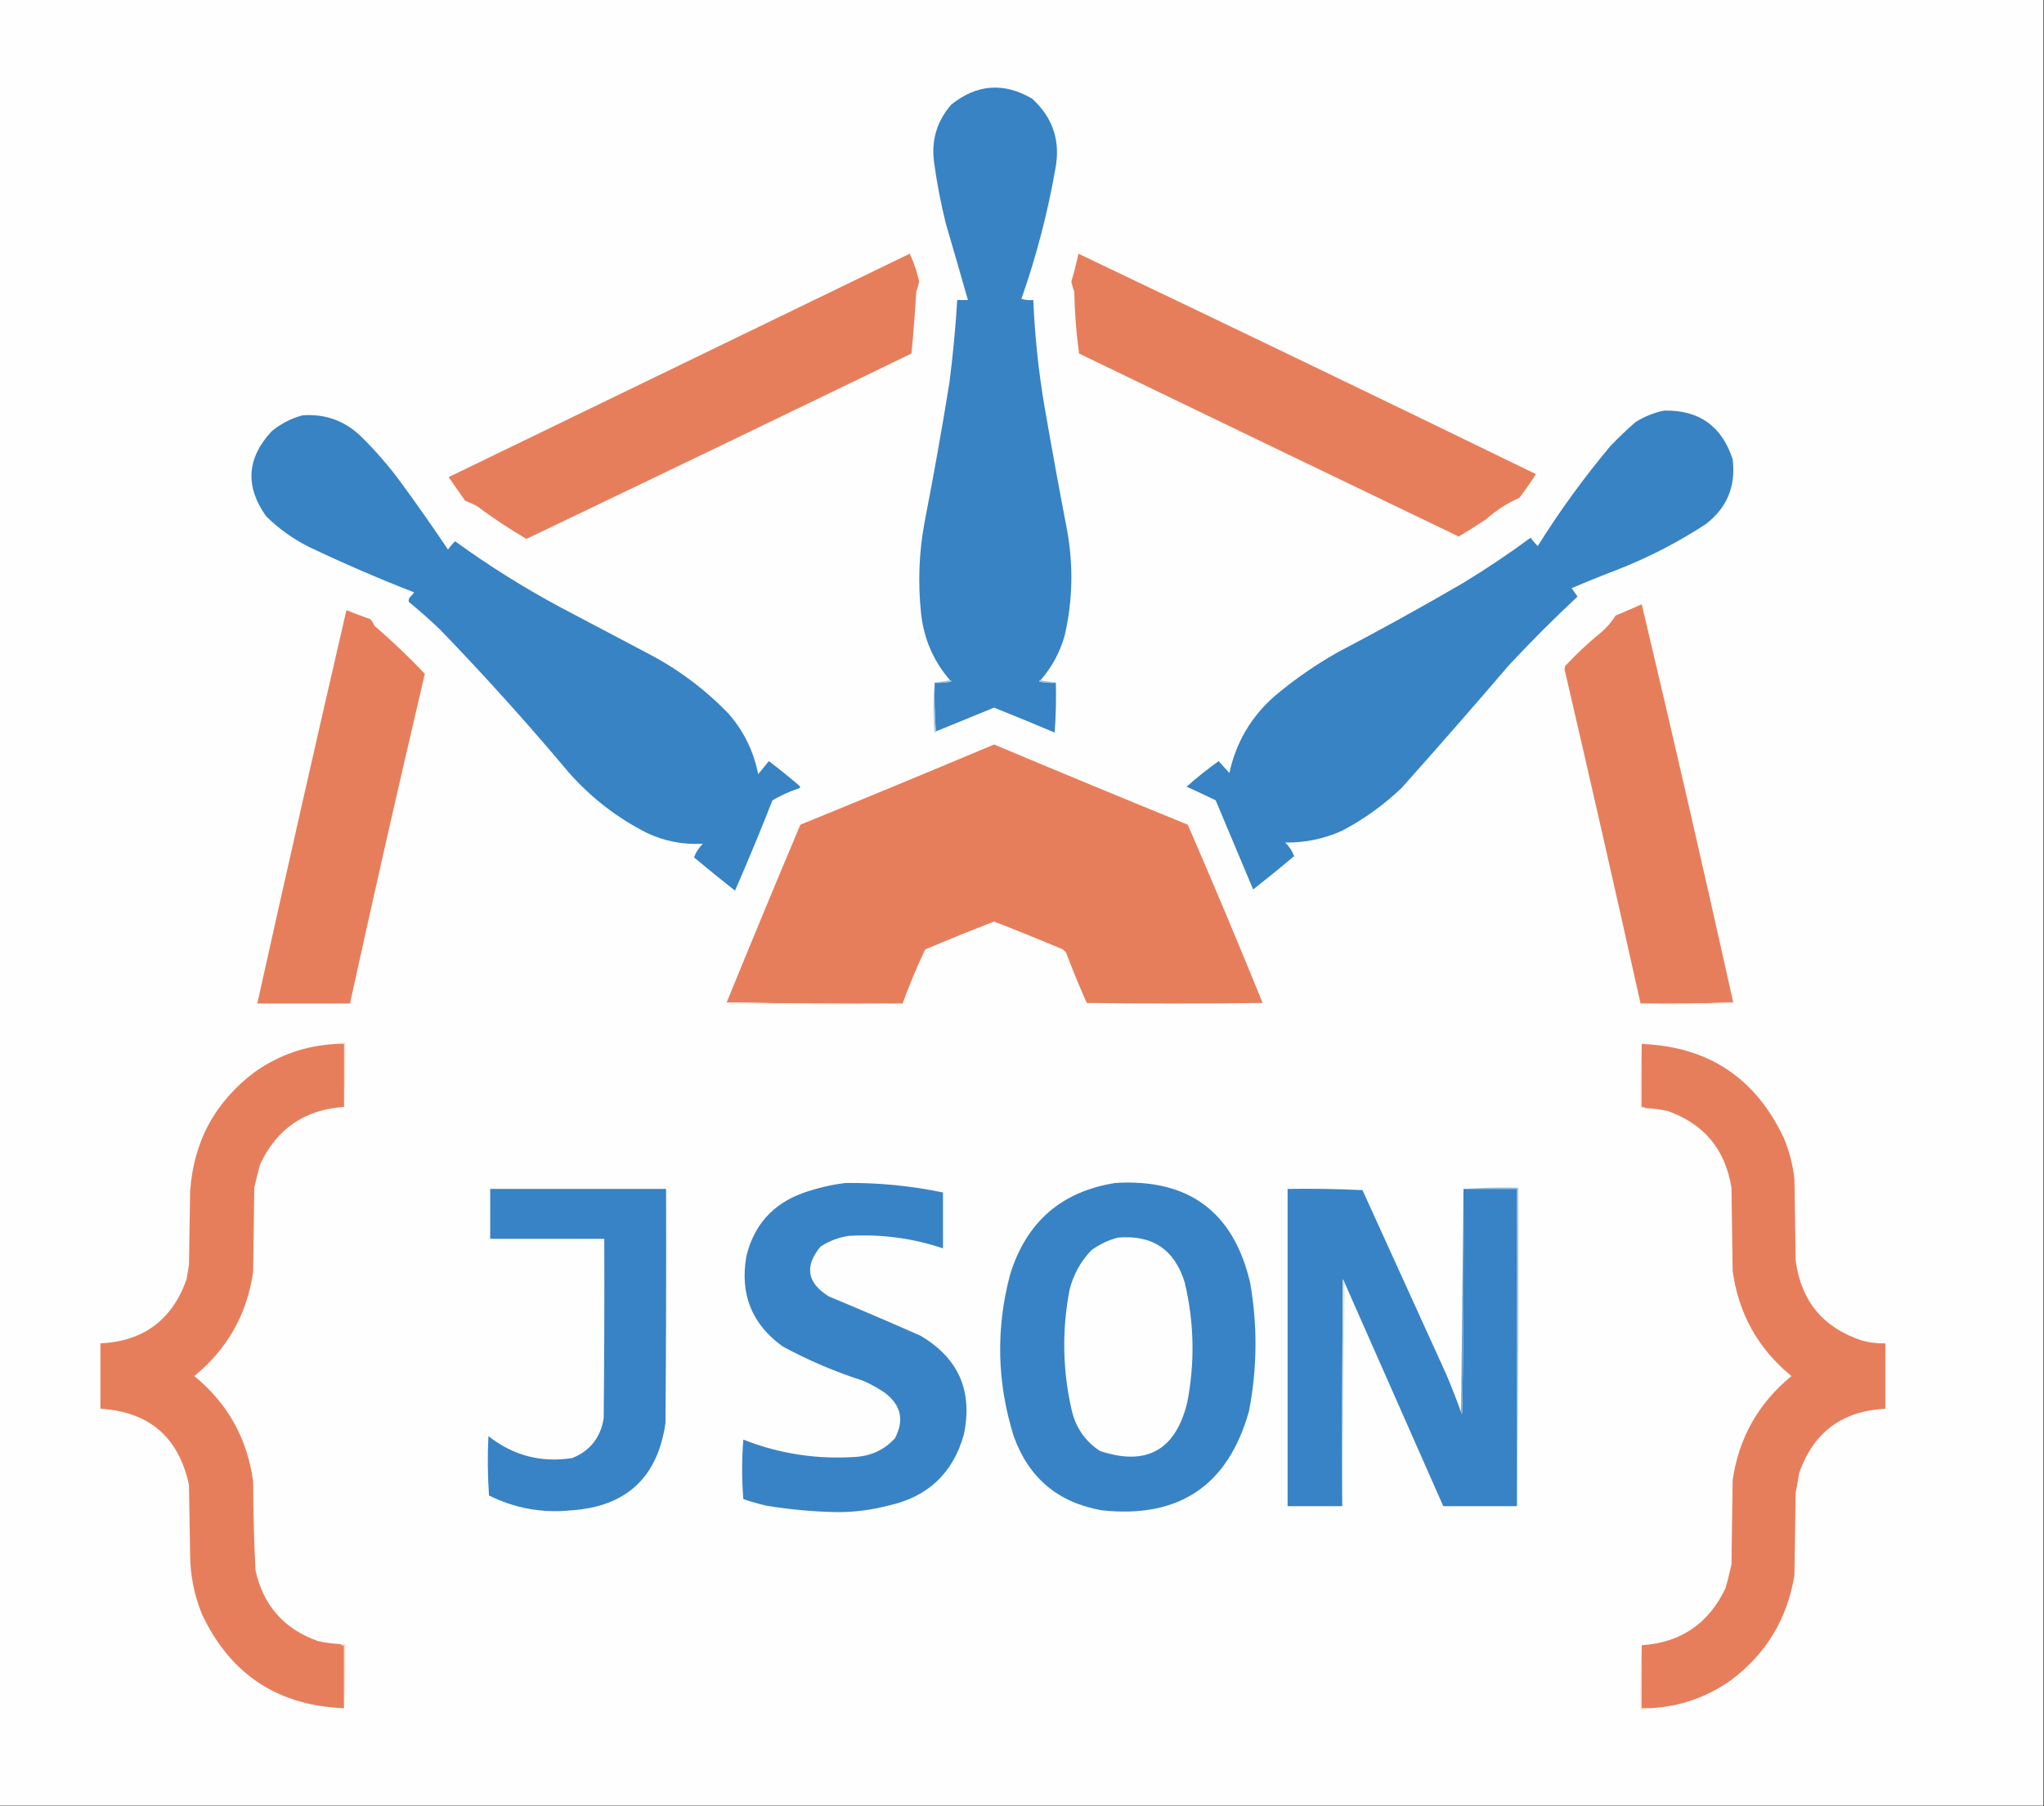 <?xml version="1.0" encoding="UTF-8"?>
<!DOCTYPE svg PUBLIC "-//W3C//DTD SVG 1.1//EN" "http://www.w3.org/Graphics/SVG/1.1/DTD/svg11.dtd">
<svg xmlns="http://www.w3.org/2000/svg" version="1.1" width="1720px" height="1520px" style="shape-rendering:geometricPrecision; text-rendering:geometricPrecision; image-rendering:optimizeQuality; fill-rule:evenodd; clip-rule:evenodd" xmlns:xlink="http://www.w3.org/1999/xlink">
<rect width="100%" height="100%" fill="#333333" stroke="none"/>
<g><path style="opacity:1" fill="#fefefe" d="M -0.5,-0.5 C 572.833,-0.5 1146.17,-0.5 1719.5,-0.5C 1719.5,506.167 1719.5,1012.83 1719.5,1519.5C 1146.17,1519.5 572.833,1519.5 -0.5,1519.5C -0.5,1012.83 -0.5,506.167 -0.5,-0.5 Z"/></g>
<g><path style="opacity:1" fill="#3783c4" d="M 875.5,572.5 C 874.957,572.56 874.624,572.893 874.5,573.5C 879.12,574.493 883.786,574.827 888.5,574.5C 888.833,588.516 888.499,602.516 887.5,616.5C 870.575,609.303 853.575,602.303 836.5,595.5C 820.148,602.171 803.815,608.838 787.5,615.5C 786.504,602.01 786.171,588.344 786.5,574.5C 791.214,574.827 795.88,574.493 800.5,573.5C 800.376,572.893 800.043,572.56 799.5,572.5C 785.393,556.262 777.226,537.262 775,515.5C 772.338,490.01 773.338,464.677 778,439.5C 785.651,400.304 792.651,360.971 799,321.5C 801.924,298.565 804.09,275.565 805.5,252.5C 808.5,252.5 811.5,252.5 814.5,252.5C 808.44,231.152 802.274,209.819 796,188.5C 791.713,171.353 788.38,154.019 786,136.5C 783.544,118.081 788.378,101.915 800.5,88C 821.978,70.799 844.644,69.132 868.5,83C 886.15,99.076 892.65,118.91 888,142.5C 881.475,179.63 871.975,215.963 859.5,251.5C 862.768,252.487 866.102,252.82 869.5,252.5C 870.753,282.699 873.92,312.699 879,342.5C 885.018,377.236 891.351,411.903 898,446.5C 903.302,475.998 902.635,505.331 896,534.5C 892.008,548.825 885.175,561.492 875.5,572.5 Z"/></g>
<g><path style="opacity:1" fill="#e77e5b" d="M 765.5,213.5 C 768.986,220.89 771.653,228.724 773.5,237C 772.87,239.89 772.037,242.724 771,245.5C 769.998,262.859 768.665,280.193 767,297.5C 659.106,349.781 551.106,401.781 443,453.5C 428.634,445.134 414.801,435.967 401.5,426C 398.285,424.226 394.952,422.726 391.5,421.5C 386.833,414.833 382.167,408.167 377.5,401.5C 506.863,338.818 636.196,276.151 765.5,213.5 Z"/></g>
<g><path style="opacity:1" fill="#e77e5b" d="M 907.5,213.5 C 1036.02,274.761 1164.36,336.594 1292.5,399C 1288.08,405.842 1283.41,412.508 1278.5,419C 1268.22,423.475 1258.89,429.475 1250.5,437C 1242.97,442.031 1235.3,446.864 1227.5,451.5C 1120.86,400.263 1014.36,348.93 908,297.5C 905.638,280.244 904.305,262.911 904,245.5C 902.963,242.724 902.13,239.89 901.5,237C 903.814,229.228 905.814,221.395 907.5,213.5 Z"/></g>
<g><path style="opacity:1" fill="#3783c4" d="M 1400.5,345.5 C 1429.81,344.981 1448.98,358.647 1458,386.5C 1460.83,409.028 1453.33,427.194 1435.5,441C 1411.64,456.599 1386.3,469.599 1359.5,480C 1347.03,484.736 1334.7,489.736 1322.5,495C 1324.18,497.344 1325.85,499.677 1327.5,502C 1307.69,520.478 1288.52,539.645 1270,559.5C 1240.21,594.296 1210.04,628.796 1179.5,663C 1164.49,677.354 1147.82,689.354 1129.5,699C 1114.27,705.912 1098.27,709.245 1081.5,709C 1084.96,712.413 1087.46,716.246 1089,720.5C 1077.64,730.023 1066.14,739.356 1054.5,748.5C 1044.01,723.509 1033.51,698.509 1023,673.5C 1014.91,669.538 1006.74,665.705 998.5,662C 1007.14,654.352 1016.14,647.186 1025.5,640.5C 1028.5,643.833 1031.5,647.167 1034.5,650.5C 1040.16,624.345 1053.16,602.511 1073.5,585C 1089.73,571.44 1107.06,559.44 1125.5,549C 1160.92,530.457 1195.92,511.123 1230.5,491C 1250.27,479.034 1269.44,466.201 1288,452.5C 1289.76,455.02 1291.76,457.353 1294,459.5C 1312.4,430.1 1332.73,402.1 1355,375.5C 1361.86,368.302 1369.03,361.468 1376.5,355C 1384.06,350.373 1392.06,347.206 1400.5,345.5 Z"/></g>
<g><path style="opacity:1" fill="#3783c4" d="M 254.5,349.5 C 273.503,348.11 289.836,353.944 303.5,367C 315.719,378.951 326.885,391.785 337,405.5C 350.722,424.223 364.056,443.223 377,462.5C 378.763,459.98 380.763,457.647 383,455.5C 411.169,475.978 440.669,494.478 471.5,511C 495.5,523.667 519.5,536.333 543.5,549C 569.484,562.311 592.651,579.478 613,600.5C 625.854,615.208 634.187,632.208 638,651.5C 641,647.833 644,644.167 647,640.5C 655.85,647.26 664.516,654.26 673,661.5C 673.591,662.483 673.257,663.15 672,663.5C 664.278,666.07 656.945,669.403 650,673.5C 639.986,699.045 629.486,724.379 618.5,749.5C 606.855,740.356 595.355,731.023 584,721.5C 585.558,717.26 588.058,713.426 591.5,710C 575.046,710.98 559.379,707.98 544.5,701C 519.528,688.377 497.695,671.544 479,650.5C 444.314,609.14 408.147,568.973 370.5,530C 361.964,521.795 353.131,513.962 344,506.5C 343.685,505.092 344.018,503.759 345,502.5C 346.353,501.315 347.52,499.981 348.5,498.5C 318.337,486.75 288.67,473.917 259.5,460C 246.344,453.339 234.51,444.839 224,434.5C 206.088,409.432 207.588,385.599 228.5,363C 236.275,356.614 244.941,352.114 254.5,349.5 Z"/></g>
<g><path style="opacity:1" fill="#e77e5b" d="M 1458.5,843.5 C 1432.67,844.498 1406.67,844.831 1380.5,844.5C 1359.62,750.584 1338.28,656.751 1316.5,563C 1316.67,562.167 1316.83,561.333 1317,560.5C 1326.56,550.266 1336.73,540.766 1347.5,532C 1352.25,527.922 1356.25,523.255 1359.5,518C 1366.87,514.931 1374.21,511.764 1381.5,508.5C 1407.95,619.985 1433.62,731.652 1458.5,843.5 Z"/></g>
<g><path style="opacity:1" fill="#e77e5b" d="M 291.5,513.5 C 298.104,516.091 304.771,518.591 311.5,521C 313.041,522.579 314.208,524.413 315,526.5C 329.794,539.292 343.96,552.792 357.5,567C 335.807,659.314 314.807,751.814 294.5,844.5C 268.5,844.5 242.5,844.5 216.5,844.5C 241.012,734.112 266.012,623.779 291.5,513.5 Z"/></g>
<g><path style="opacity:1" fill="#9fc1e0" d="M 799.5,572.5 C 800.043,572.56 800.376,572.893 800.5,573.5C 795.88,574.493 791.214,574.827 786.5,574.5C 790.833,573.833 795.167,573.167 799.5,572.5 Z"/></g>
<g><path style="opacity:1" fill="#a1c2e0" d="M 875.5,572.5 C 879.833,573.167 884.167,573.833 888.5,574.5C 883.786,574.827 879.12,574.493 874.5,573.5C 874.624,572.893 874.957,572.56 875.5,572.5 Z"/></g>
<g><path style="opacity:1" fill="#a5c5e2" d="M 786.5,574.5 C 786.171,588.344 786.504,602.01 787.5,615.5C 787.44,616.043 787.107,616.376 786.5,616.5C 785.174,602.339 785.174,588.339 786.5,574.5 Z"/></g>
<g><path style="opacity:1" fill="#e77e5b" d="M 759.5,844.5 C 709.997,844.832 660.664,844.499 611.5,843.5C 631.875,793.541 652.542,743.708 673.5,694C 727.955,671.793 782.288,649.293 836.5,626.5C 890.712,649.293 945.045,671.793 999.5,694C 1021.08,743.733 1042.08,793.733 1062.5,844C 1013.17,844.667 963.833,844.667 914.5,844C 908.28,830.012 902.447,815.845 897,801.5C 896.167,800.667 895.333,799.833 894.5,799C 875.26,790.878 855.926,783.044 836.5,775.5C 817.069,783.034 797.736,790.867 778.5,799C 771.491,813.856 765.157,829.022 759.5,844.5 Z"/></g>
<g><path style="opacity:1" fill="#fbebe6" d="M 611.5,843.5 C 660.664,844.499 709.997,844.832 759.5,844.5C 709.998,845.831 660.332,845.831 610.5,844.5C 610.624,843.893 610.957,843.56 611.5,843.5 Z"/></g>
<g><path style="opacity:1" fill="#fbece7" d="M 1458.5,843.5 C 1459.04,843.56 1459.38,843.893 1459.5,844.5C 1433,845.829 1406.67,845.829 1380.5,844.5C 1406.67,844.831 1432.67,844.498 1458.5,843.5 Z"/></g>
<g><path style="opacity:1" fill="#f8ddd4" d="M 282.5,878.5 C 284.948,877.527 287.615,877.194 290.5,877.5C 290.83,895.674 290.497,913.674 289.5,931.5C 289.5,913.833 289.5,896.167 289.5,878.5C 287.167,878.5 284.833,878.5 282.5,878.5 Z"/></g>
<g><path style="opacity:1" fill="#e77e5b" d="M 282.5,878.5 C 284.833,878.5 287.167,878.5 289.5,878.5C 289.5,896.167 289.5,913.833 289.5,931.5C 256.682,933.669 233.182,949.669 219,979.5C 217.12,986.11 215.454,992.777 214,999.5C 213.667,1023.17 213.333,1046.83 213,1070.5C 207.775,1106.12 191.275,1135.29 163.5,1158C 191.557,1180.94 208.057,1210.44 213,1246.5C 213.091,1271.53 213.758,1296.53 215,1321.5C 221.559,1351.06 239.059,1370.89 267.5,1381C 273.759,1382.41 280.092,1383.24 286.5,1383.5C 287.209,1384.4 288.209,1384.74 289.5,1384.5C 289.5,1402.17 289.5,1419.83 289.5,1437.5C 233.659,1435.33 193.825,1409 170,1358.5C 163.443,1342.49 160.11,1325.83 160,1308.5C 159.667,1288.83 159.333,1269.17 159,1249.5C 150.289,1209.28 125.456,1187.95 84.5,1185.5C 84.5,1167.17 84.5,1148.83 84.5,1130.5C 120.796,1128.69 144.963,1110.69 157,1076.5C 157.667,1072.5 158.333,1068.5 159,1064.5C 159.333,1043.83 159.667,1023.17 160,1002.5C 162.859,960.611 181.025,927.111 214.5,902C 234.873,887.652 257.54,879.819 282.5,878.5 Z"/></g>
<g><path style="opacity:1" fill="#f8ddd3" d="M 1381.5,878.5 C 1381.5,896.167 1381.5,913.833 1381.5,931.5C 1382.79,931.263 1383.79,931.596 1384.5,932.5C 1383.17,932.5 1381.83,932.5 1380.5,932.5C 1380.17,914.326 1380.5,896.326 1381.5,878.5 Z"/></g>
<g><path style="opacity:1" fill="#e77e5b" d="M 1381.5,878.5 C 1437.34,880.668 1477.17,907.001 1501,957.5C 1505.72,968.719 1508.72,980.385 1510,992.5C 1510.33,1015.17 1510.67,1037.83 1511,1060.5C 1515.49,1094.7 1533.99,1117.2 1566.5,1128C 1573.05,1129.81 1579.71,1130.65 1586.5,1130.5C 1586.5,1148.83 1586.5,1167.17 1586.5,1185.5C 1550.2,1187.31 1526.04,1205.31 1514,1239.5C 1513.11,1245.19 1512.11,1250.85 1511,1256.5C 1510.67,1279.5 1510.33,1302.5 1510,1325.5C 1504.05,1362.24 1486.22,1391.74 1456.5,1414C 1436.13,1428.35 1413.46,1436.18 1388.5,1437.5C 1386.17,1437.5 1383.83,1437.5 1381.5,1437.5C 1381.5,1419.83 1381.5,1402.17 1381.5,1384.5C 1414.32,1382.33 1437.82,1366.33 1452,1336.5C 1453.88,1329.89 1455.55,1323.22 1457,1316.5C 1457.33,1292.83 1457.67,1269.17 1458,1245.5C 1463.23,1209.88 1479.73,1180.71 1507.5,1158C 1479.44,1135.06 1462.94,1105.56 1458,1069.5C 1457.67,1046.17 1457.33,1022.83 1457,999.5C 1451.86,967.368 1434.03,945.868 1403.5,935C 1397.24,933.593 1390.91,932.759 1384.5,932.5C 1383.79,931.596 1382.79,931.263 1381.5,931.5C 1381.5,913.833 1381.5,896.167 1381.5,878.5 Z"/></g>
<g><path style="opacity:1" fill="#3883c5" d="M 711.5,995.5 C 739.147,995.192 766.481,997.859 793.5,1003.5C 793.5,1019.17 793.5,1034.83 793.5,1050.5C 767.866,1041.94 741.533,1038.44 714.5,1040C 705.807,1041.23 697.807,1044.23 690.5,1049C 676.741,1065.58 679.075,1079.58 697.5,1091C 723.283,1101.72 748.949,1112.72 774.5,1124C 806.665,1142.85 818.832,1170.68 811,1207.5C 801.805,1239.89 780.639,1259.72 747.5,1267C 733.414,1270.69 719.08,1272.53 704.5,1272.5C 684.351,1272.13 664.351,1270.3 644.5,1267C 638.058,1265.48 631.725,1263.65 625.5,1261.5C 624.167,1244.83 624.167,1228.17 625.5,1211.5C 656.096,1223.47 687.762,1228.3 720.5,1226C 733.406,1225.04 744.239,1219.87 753,1210.5C 761.118,1195.2 758.285,1182.37 744.5,1172C 738.822,1168.16 732.822,1164.83 726.5,1162C 702.898,1154.47 680.232,1144.8 658.5,1133C 632.728,1114.39 622.562,1089.22 628,1057.5C 634.259,1031.14 650.093,1013.3 675.5,1004C 687.325,999.823 699.325,996.99 711.5,995.5 Z"/></g>
<g><path style="opacity:1" fill="#3883c5" d="M 938.5,995.5 C 1000.16,991.699 1038,1019.7 1052,1079.5C 1058.3,1115.59 1057.97,1151.59 1051,1187.5C 1033.52,1250.01 992.349,1277.85 927.5,1271C 890.476,1264.64 865.643,1243.81 853,1208.5C 838.896,1163.43 837.896,1118.1 850,1072.5C 863.647,1028.34 893.147,1002.67 938.5,995.5 Z"/></g>
<g><path style="opacity:1" fill="#3883c5" d="M 412.5,1000.5 C 461.833,1000.5 511.167,1000.5 560.5,1000.5C 560.667,1066.17 560.5,1131.83 560,1197.5C 553.41,1243.42 526.91,1267.92 480.5,1271C 456.281,1273.46 433.281,1269.29 411.5,1258.5C 410.334,1241.84 410.167,1225.18 411,1208.5C 431.779,1224.9 455.279,1231.07 481.5,1227C 496.555,1220.93 505.389,1209.76 508,1193.5C 508.5,1143.17 508.667,1092.83 508.5,1042.5C 476.5,1042.5 444.5,1042.5 412.5,1042.5C 412.5,1028.5 412.5,1014.5 412.5,1000.5 Z"/></g>
<g><path style="opacity:1" fill="#3783c5" d="M 1229.5,1188.5 C 1229.56,1189.04 1229.89,1189.38 1230.5,1189.5C 1231.5,1126.5 1231.83,1063.5 1231.5,1000.5C 1246.5,1000.5 1261.5,1000.5 1276.5,1000.5C 1276.5,1089.5 1276.5,1178.5 1276.5,1267.5C 1255.83,1267.5 1235.17,1267.5 1214.5,1267.5C 1186.84,1204.84 1159.17,1142.17 1131.5,1079.5C 1131.01,1078.53 1130.51,1077.53 1130,1076.5C 1129.5,1140.17 1129.33,1203.83 1129.5,1267.5C 1114.17,1267.5 1098.83,1267.5 1083.5,1267.5C 1083.5,1178.5 1083.5,1089.5 1083.5,1000.5C 1104.51,1000.17 1125.51,1000.5 1146.5,1001.5C 1170,1053.17 1193.5,1104.83 1217,1156.5C 1221.46,1167.09 1225.63,1177.75 1229.5,1188.5 Z"/></g>
<g><path style="opacity:1" fill="#93bbdf" d="M 1231.5,1000.5 C 1246.66,999.504 1261.99,999.17 1277.5,999.5C 1277.83,1089 1277.5,1178.33 1276.5,1267.5C 1276.5,1178.5 1276.5,1089.5 1276.5,1000.5C 1261.5,1000.5 1246.5,1000.5 1231.5,1000.5 Z"/></g>
<g><path style="opacity:1" fill="#67a1d2" d="M 1231.5,1000.5 C 1231.83,1063.5 1231.5,1126.5 1230.5,1189.5C 1229.89,1189.38 1229.56,1189.04 1229.5,1188.5C 1230.17,1125.83 1230.83,1063.17 1231.5,1000.5 Z"/></g>
<g><path style="opacity:1" fill="#fefefe" d="M 940.5,1041.5 C 969.699,1038.88 988.532,1051.55 997,1079.5C 1004.93,1112.99 1005.59,1146.66 999,1180.5C 989.075,1220.54 964.575,1234.04 925.5,1221C 913.377,1212.95 905.543,1201.78 902,1187.5C 894.125,1153.66 893.458,1119.66 900,1085.5C 903.192,1072.61 909.358,1061.44 918.5,1052C 925.281,1047.11 932.614,1043.61 940.5,1041.5 Z"/></g>
<g><path style="opacity:1" fill="#d5e4f2" d="M 1131.5,1079.5 C 1130.83,1142.17 1130.17,1204.83 1129.5,1267.5C 1129.33,1203.83 1129.5,1140.17 1130,1076.5C 1130.51,1077.53 1131.01,1078.53 1131.5,1079.5 Z"/></g>
<g><path style="opacity:1" fill="#f8ddd3" d="M 286.5,1383.5 C 287.833,1383.5 289.167,1383.5 290.5,1383.5C 290.83,1401.67 290.497,1419.67 289.5,1437.5C 289.5,1419.83 289.5,1402.17 289.5,1384.5C 288.209,1384.74 287.209,1384.4 286.5,1383.5 Z"/></g>
<g><path style="opacity:1" fill="#f8ddd4" d="M 1381.5,1384.5 C 1381.5,1402.17 1381.5,1419.83 1381.5,1437.5C 1383.83,1437.5 1386.17,1437.5 1388.5,1437.5C 1386.05,1438.47 1383.39,1438.81 1380.5,1438.5C 1380.17,1420.33 1380.5,1402.33 1381.5,1384.5 Z"/></g>
</svg>
